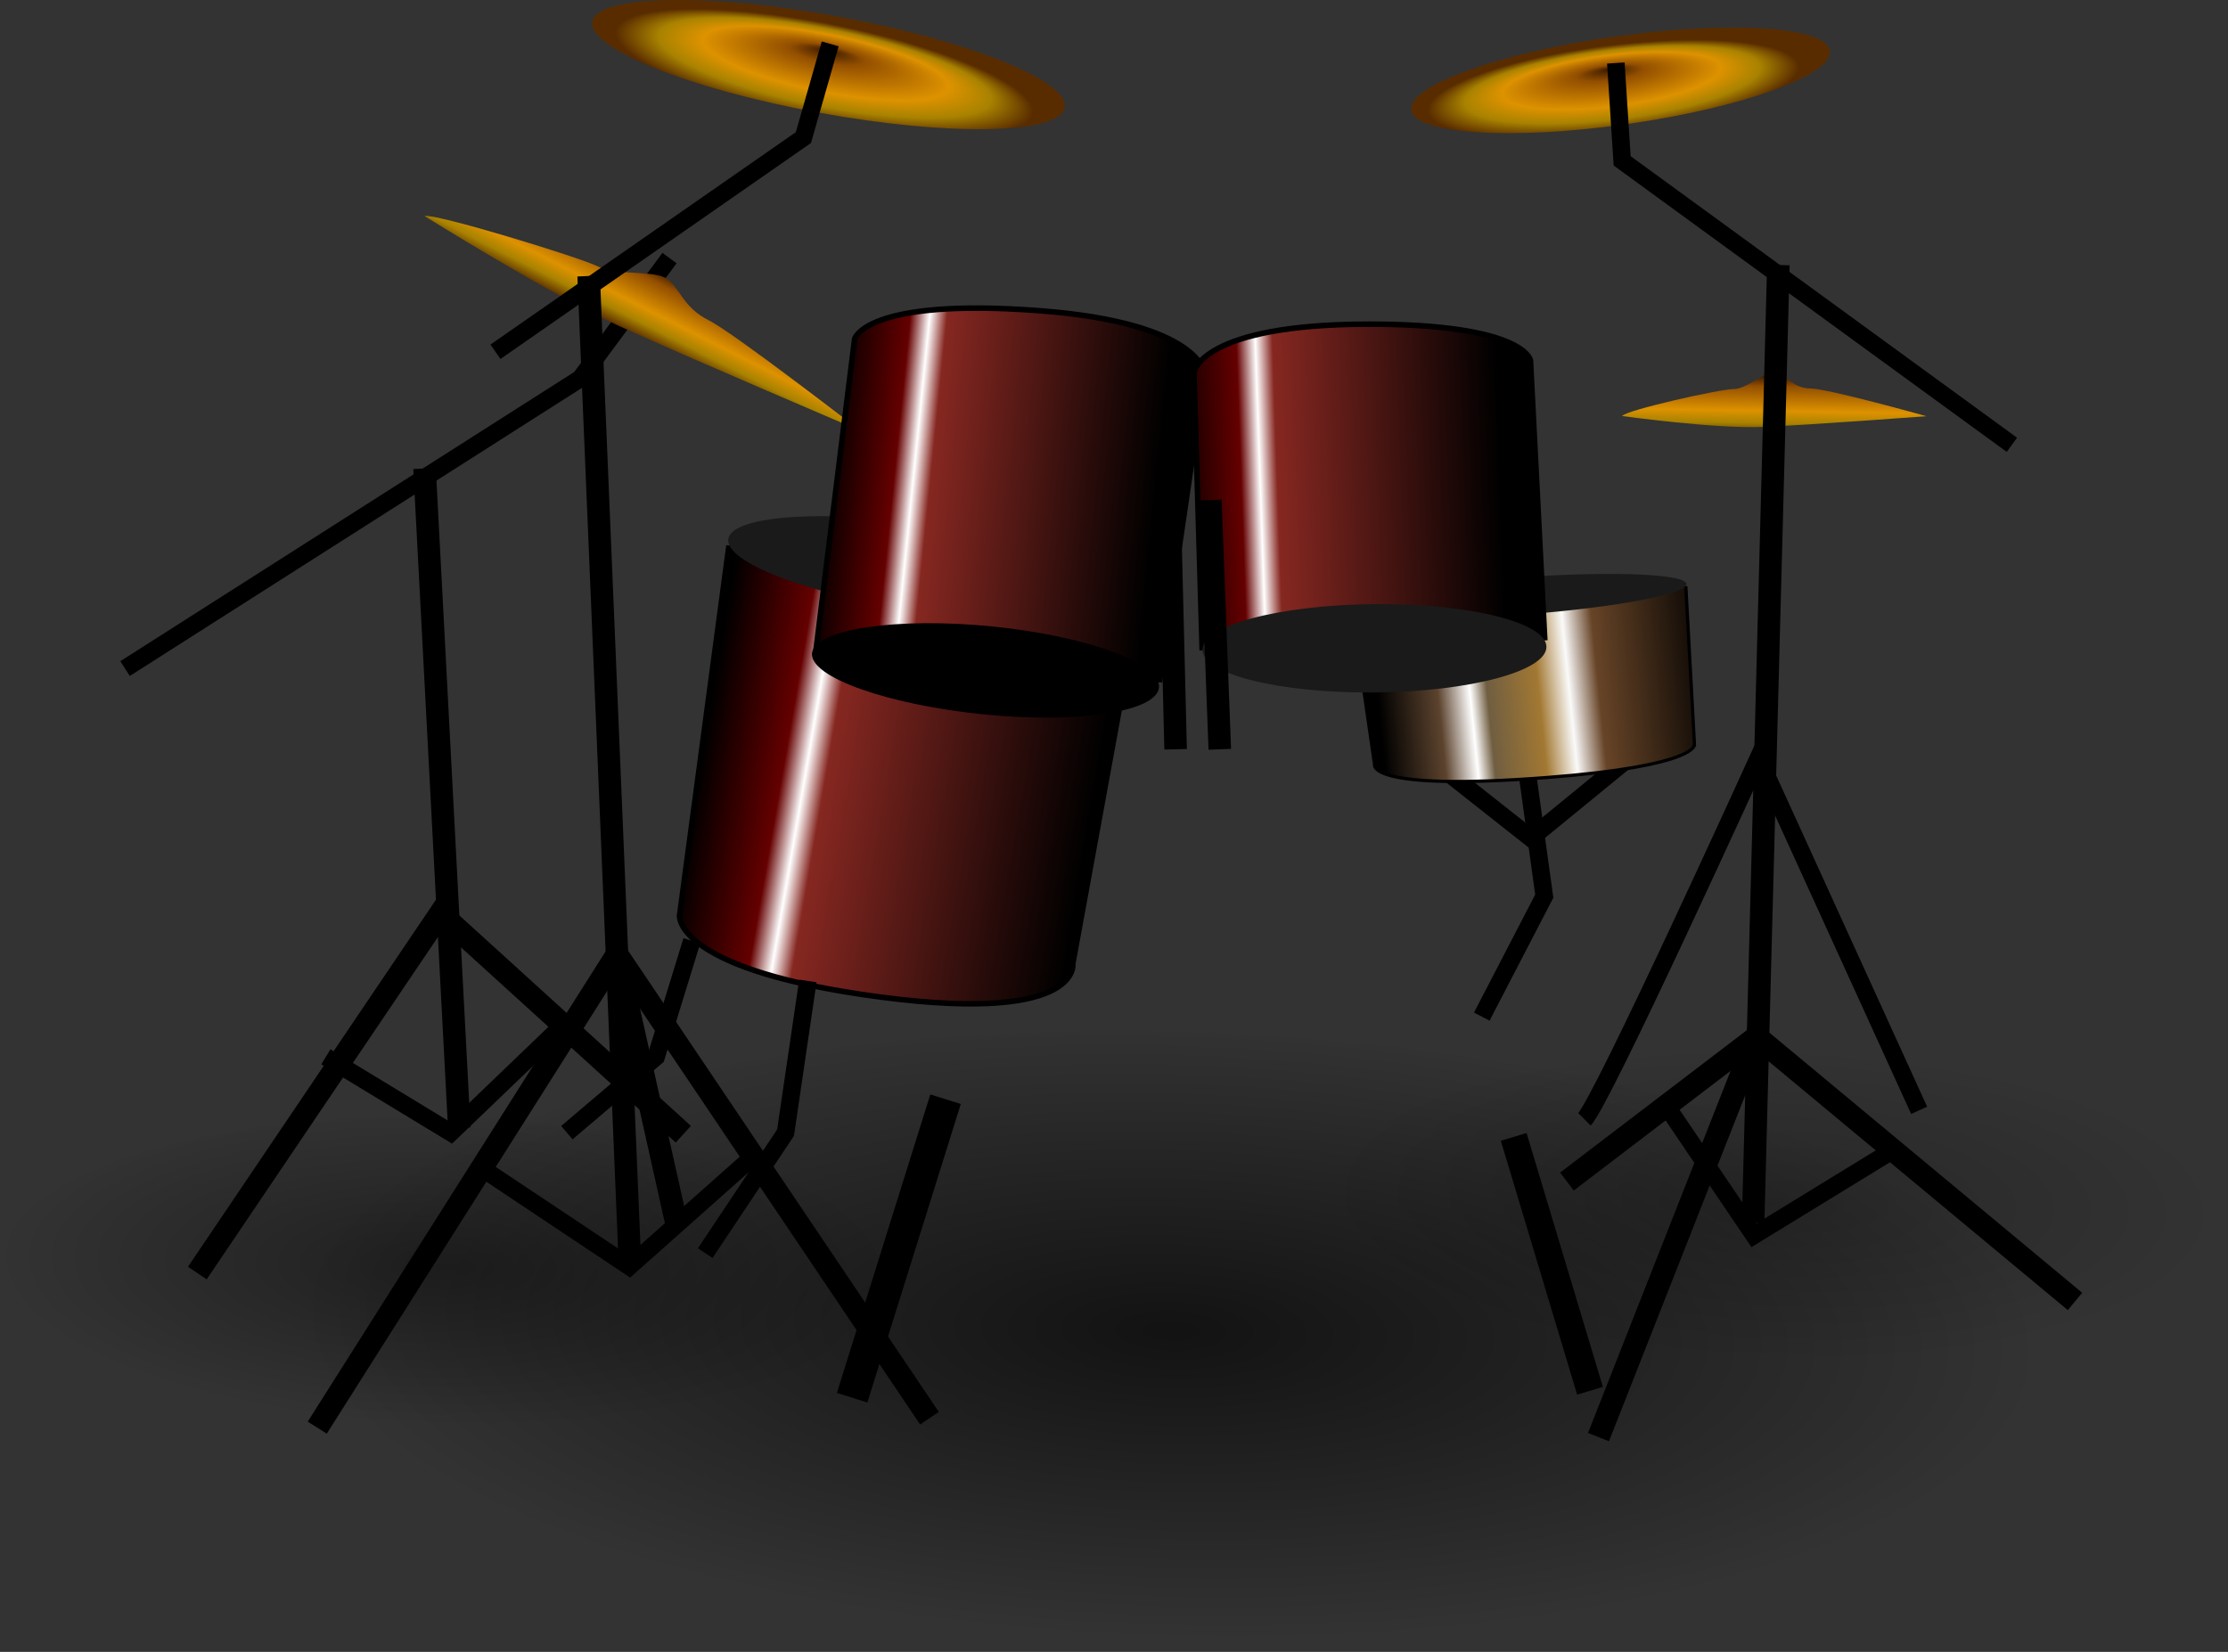 <?xml version="1.0" encoding="UTF-8" standalone="no"?>
<!-- Created with Inkscape (http://www.inkscape.org/) -->

<svg
   width="293.621"
   height="217.734"
   id="svg3249"
   sodipodi:version="0.32"
   inkscape:version="1.4 (e7c3feb100, 2024-10-09)"
   sodipodi:docname="stage_drums.svg"
   inkscape:output_extension="org.inkscape.output.svg.inkscape"
   version="1.1"
   xmlns:inkscape="http://www.inkscape.org/namespaces/inkscape"
   xmlns:sodipodi="http://sodipodi.sourceforge.net/DTD/sodipodi-0.dtd"
   xmlns:xlink="http://www.w3.org/1999/xlink"
   xmlns="http://www.w3.org/2000/svg"
   xmlns:svg="http://www.w3.org/2000/svg"
   xmlns:rdf="http://www.w3.org/1999/02/22-rdf-syntax-ns#"
   xmlns:cc="http://creativecommons.org/ns#"
   xmlns:dc="http://purl.org/dc/elements/1.1/">
  <rect width="100%" height="100%" fill="#333333" stroke="none"/>
  <defs
     id="defs3251">
    <linearGradient
       id="linearGradient3026">
      <stop
         id="stop3028"
         offset="0"
         style="stop-color:black;stop-opacity:1;" />
      <stop
         style="stop-color:#650000;stop-opacity:1;"
         offset="0.21"
         id="stop3040" />
      <stop
         style="stop-color:white;stop-opacity:1;"
         offset="0.268"
         id="stop3034" />
      <stop
         id="stop3036"
         offset="0.32"
         style="stop-color:#862721;stop-opacity:1;" />
      <stop
         id="stop3030"
         offset="1"
         style="stop-color:black;stop-opacity:1;" />
    </linearGradient>
    <linearGradient
       id="linearGradient3238">
      <stop
         style="stop-color:black;stop-opacity:1;"
         offset="0"
         id="stop3240" />
      <stop
         id="stop3242"
         offset="0.177"
         style="stop-color:#5c432e;stop-opacity:1;" />
      <stop
         id="stop3244"
         offset="0.271"
         style="stop-color:white;stop-opacity:1;" />
      <stop
         style="stop-color:#705e41;stop-opacity:1;"
         offset="0.321"
         id="stop3246" />
      <stop
         id="stop3254"
         offset="0.471"
         style="stop-color:#a27832;stop-opacity:1;" />
      <stop
         id="stop3250"
         offset="0.561"
         style="stop-color:#fafafa;stop-opacity:1;" />
      <stop
         style="stop-color:#674427;stop-opacity:1;"
         offset="0.647"
         id="stop3252" />
      <stop
         style="stop-color:black;stop-opacity:1;"
         offset="1"
         id="stop3248" />
    </linearGradient>
    <linearGradient
       id="linearGradient3267">
      <stop
         id="stop3269"
         offset="0"
         style="stop-color:#3b1a00;stop-opacity:1;" />
      <stop
         style="stop-color:#934f00;stop-opacity:1;"
         offset="0.179"
         id="stop3279" />
      <stop
         id="stop3281"
         offset="0.589"
         style="stop-color:#dd9200;stop-opacity:1;" />
      <stop
         style="stop-color:#a88200;stop-opacity:1;"
         offset="0.795"
         id="stop3283" />
      <stop
         id="stop3285"
         offset="1"
         style="stop-color:#592c00;stop-opacity:1;" />
    </linearGradient>
    <linearGradient
       id="linearGradient7823">
      <stop
         id="stop7825"
         offset="0"
         style="stop-color:#000000;stop-opacity:0.639;" />
      <stop
         id="stop7827"
         offset="1"
         style="stop-color:#000000;stop-opacity:0;" />
    </linearGradient>
    <linearGradient
       id="linearGradient7742">
      <stop
         style="stop-color:#000000;stop-opacity:0.392;"
         offset="0"
         id="stop7744" />
      <stop
         style="stop-color:#000000;stop-opacity:0;"
         offset="1"
         id="stop7746" />
    </linearGradient>
    <linearGradient
       id="linearGradient7748">
      <stop
         style="stop-color:#000000;stop-opacity:0.237;"
         offset="0"
         id="stop7750" />
      <stop
         style="stop-color:#000000;stop-opacity:0;"
         offset="1"
         id="stop7752" />
    </linearGradient>
    <radialGradient
       inkscape:collect="always"
       xlink:href="#linearGradient7823"
       id="radialGradient2439"
       gradientUnits="userSpaceOnUse"
       gradientTransform="matrix(0.251,0.006,0.001,0.089,-771.981,-207.511)"
       cx="3097.018"
       cy="2865.388"
       fx="3097.018"
       fy="2865.388"
       r="457.493" />
    <linearGradient
       inkscape:collect="always"
       xlink:href="#linearGradient3026"
       id="linearGradient2441"
       gradientUnits="userSpaceOnUse"
       gradientTransform="matrix(-0.149,-0.004,0.004,-0.145,371.076,47.822)"
       x1="2855.339"
       y1="344.719"
       x2="2508.725"
       y2="296.085" />
    <linearGradient
       inkscape:collect="always"
       xlink:href="#linearGradient3238"
       id="linearGradient2443"
       gradientUnits="userSpaceOnUse"
       gradientTransform="matrix(0.122,-0.002,-0.003,-0.061,-266.325,3.684)"
       x1="2480.271"
       y1="268.489"
       x2="2850.386"
       y2="278.114" />
    <linearGradient
       inkscape:collect="always"
       xlink:href="#linearGradient3267"
       id="linearGradient2445"
       gradientUnits="userSpaceOnUse"
       gradientTransform="matrix(0.146,0,0,0.146,-406.579,-92.614)"
       x1="2392.143"
       y1="135.146"
       x2="2363.571"
       y2="191.575" />
    <linearGradient
       inkscape:collect="always"
       xlink:href="#linearGradient3026"
       id="linearGradient2447"
       gradientUnits="userSpaceOnUse"
       gradientTransform="matrix(0.15,0,0,0.145,-416.547,-92.564)"
       x1="2528.571"
       y1="302.764"
       x2="2820"
       y2="331.335" />
    <linearGradient
       inkscape:collect="always"
       xlink:href="#linearGradient3026"
       id="linearGradient2449"
       gradientUnits="userSpaceOnUse"
       gradientTransform="matrix(0.147,-0.017,0.019,0.129,-369.098,-43.116)"
       x1="2528.571"
       y1="302.764"
       x2="2820"
       y2="331.335" />
    <linearGradient
       inkscape:collect="always"
       xlink:href="#linearGradient3267"
       id="linearGradient2451"
       gradientUnits="userSpaceOnUse"
       gradientTransform="matrix(0.082,-0.055,0.04,0.112,-113.583,56.652)"
       x1="2392.143"
       y1="135.146"
       x2="2363.571"
       y2="191.575" />
    <radialGradient
       inkscape:collect="always"
       xlink:href="#linearGradient3267"
       id="radialGradient2453"
       gradientUnits="userSpaceOnUse"
       gradientTransform="matrix(0.129,-0.016,0.004,0.03,-353.47,-44.462)"
       cx="3257.168"
       cy="-34.582"
       fx="3255.654"
       fy="-120.738"
       r="189.623" />
    <radialGradient
       inkscape:collect="always"
       xlink:href="#linearGradient3267"
       id="radialGradient2455"
       gradientUnits="userSpaceOnUse"
       gradientTransform="matrix(0.145,0.029,-0.007,0.033,-509.924,-193.12)"
       cx="3257.168"
       cy="-34.582"
       fx="3255.654"
       fy="-120.738"
       r="189.623" />
    <radialGradient
       inkscape:collect="always"
       xlink:href="#linearGradient7742"
       id="radialGradient2457"
       gradientUnits="userSpaceOnUse"
       gradientTransform="matrix(0.13,0.003,6.47235e-4,0.046,-491.634,-83.438)"
       cx="3097.018"
       cy="2865.388"
       fx="3097.018"
       fy="2865.388"
       r="457.493" />
    <radialGradient
       inkscape:collect="always"
       xlink:href="#linearGradient7748"
       id="radialGradient2459"
       gradientUnits="userSpaceOnUse"
       gradientTransform="matrix(0.13,0.003,6.47235e-4,0.046,-317.173,-91.826)"
       cx="3097.018"
       cy="2865.388"
       fx="3097.018"
       fy="2865.388"
       r="457.493" />
  </defs>
  <sodipodi:namedview
     id="base"
     pagecolor="#ffffff"
     bordercolor="#666666"
     borderopacity="1.0"
     gridtolerance="10000"
     guidetolerance="10"
     objecttolerance="10"
     inkscape:pageopacity="0.0"
     inkscape:pageshadow="2"
     inkscape:zoom="0.49497475"
     inkscape:cx="288.90363"
     inkscape:cy="492.95444"
     inkscape:document-units="px"
     inkscape:current-layer="layer1"
     inkscape:window-width="1280"
     inkscape:window-height="979"
     inkscape:window-x="630"
     inkscape:window-y="26"
     inkscape:showpageshadow="2"
     inkscape:pagecheckerboard="0"
     inkscape:deskcolor="#d1d1d1"
     inkscape:window-maximized="0" />
  <g
     inkscape:label="Layer 1"
     inkscape:groupmode="layer"
     id="layer1"
     style="display:inline"
     transform="translate(146.038,109.311)">
    <path
       style="color:#000000;display:inline;overflow:visible;visibility:visible;fill:url(#radialGradient2439);fill-opacity:1;fill-rule:evenodd;stroke:none;stroke-width:20;stroke-linecap:square;stroke-linejoin:round;stroke-miterlimit:4;stroke-dashoffset:0;stroke-opacity:1;marker:none;marker-start:none;marker-mid:none;marker-end:none"
       d="M 124.597,70.381 C 124.913,92.908 73.677,109.905 10.233,108.321 -53.212,106.737 -104.959,87.169 -105.275,64.642 -105.59,42.116 -54.354,25.119 9.09,26.703 72.535,28.286 124.282,47.854 124.597,70.381 Z"
       id="path4539" />
    <path
       style="color:#000000;display:inline;overflow:visible;visibility:visible;fill:none;fill-opacity:1;fill-rule:evenodd;stroke:#000000;stroke-width:2.314;stroke-linecap:butt;stroke-linejoin:miter;stroke-miterlimit:4;stroke-dasharray:none;stroke-dashoffset:0;stroke-opacity:1;marker:none;marker-start:none;marker-mid:none;marker-end:none"
       d="M 55.122,-8.246 57.475,8.811 49.24,24.691"
       id="path2392"
       sodipodi:nodetypes="ccc" />
    <path
       style="display:inline;fill:url(#linearGradient2441);fill-opacity:1;fill-rule:evenodd;stroke:#000000;stroke-width:0.728;stroke-linecap:butt;stroke-linejoin:miter;stroke-miterlimit:4;stroke-dasharray:none;stroke-opacity:1"
       d="m 4.113,-30.303 -8.77,48.019 c 0,0 1.316,8.366 -27.794,4.053 -24.684,-3.658 -24.034,-10.374 -24.034,-10.374 l 6.515,-48.802"
       id="path2394"
       sodipodi:nodetypes="ccscc" />
    <path
       style="color:#000000;display:inline;overflow:visible;visibility:visible;fill:none;fill-opacity:1;fill-rule:evenodd;stroke:#000000;stroke-width:2.314;stroke-linecap:butt;stroke-linejoin:miter;stroke-miterlimit:4;stroke-dasharray:none;stroke-dashoffset:0;stroke-opacity:1;marker:none;marker-start:none;marker-mid:none;marker-end:none"
       d="m 44.535,-7.657 11.175,8.822 12.939,-10.587"
       id="path2396" />
    <path
       style="display:inline;fill:url(#linearGradient2443);fill-opacity:1;fill-rule:evenodd;stroke:#000000;stroke-width:0.425;stroke-linecap:butt;stroke-linejoin:miter;stroke-miterlimit:4;stroke-dasharray:none;stroke-opacity:1"
       d="m 32.143,-29.062 2.974,20.543 c 0,0 -1.07,3.507 22.606,1.699 20.076,-1.533 19.548,-4.348 19.548,-4.348 l -1.14,-20.871"
       id="path2398"
       sodipodi:nodetypes="ccscc" />
    <path
       style="color:#000000;display:inline;overflow:visible;visibility:visible;fill:#1a1a1a;fill-opacity:1;fill-rule:nonzero;stroke:none;stroke-width:2.043;stroke-linecap:butt;stroke-linejoin:miter;stroke-miterlimit:4;stroke-dashoffset:0;stroke-opacity:1;marker:none;marker-start:none;marker-mid:none;marker-end:none"
       d="m 4.62,-30.198 c -0.6,3.165 -13.333,3.917 -28.422,1.678 -15.089,-2.239 -26.848,-6.626 -26.248,-9.791 0.6,-3.165 13.333,-3.917 28.422,-1.678 15.089,2.239 26.848,6.626 26.248,9.791 z"
       id="path2402" />
    <path
       style="color:#000000;display:inline;overflow:visible;visibility:visible;fill:none;fill-opacity:1;fill-rule:evenodd;stroke:#000000;stroke-width:2.314;stroke-linecap:butt;stroke-linejoin:miter;stroke-miterlimit:4;stroke-dasharray:none;stroke-dashoffset:0;stroke-opacity:1;marker:none;marker-start:none;marker-mid:none;marker-end:none"
       d="m -57.804,-75.295 -11.763,15.88 -59.992,38.23"
       id="path2404" />
    <path
       style="display:inline;fill:url(#linearGradient2445);fill-opacity:1;fill-rule:evenodd;stroke:none;stroke-width:1px;stroke-linecap:butt;stroke-linejoin:miter;stroke-opacity:1"
       d="m -90.088,-80.833 c 0,0 16.636,10.397 25.785,14.556 9.15,4.159 31.607,13.724 31.607,13.724 0,0 -16.636,-12.893 -19.963,-14.556 -3.327,-1.664 -3.743,-4.159 -5.407,-5.407 -1.664,-1.248 -6.654,-0.416 -9.15,-1.664 -2.495,-1.248 -21.626,-7.07 -22.874,-6.654 z"
       id="path2406" />
    <path
       style="display:inline;fill:url(#linearGradient2447);fill-opacity:1;fill-rule:evenodd;stroke:#000000;stroke-width:0.728;stroke-linecap:butt;stroke-linejoin:miter;stroke-miterlimit:4;stroke-dasharray:none;stroke-opacity:1"
       d="m -38.518,-23.536 5.103,-41.087 c 0,0 1.328,-5.475 24.37,-3.734 21.288,1.608 21.785,8.3 21.785,8.3 l -5.98,40.671"
       id="path2408"
       sodipodi:nodetypes="ccscc" />
    <path
       style="color:#000000;display:inline;overflow:visible;visibility:visible;fill:#000000;fill-opacity:1;fill-rule:nonzero;stroke:none;stroke-width:2.043;stroke-linecap:butt;stroke-linejoin:miter;stroke-miterlimit:4;stroke-dashoffset:0;stroke-opacity:1;marker:none;marker-start:none;marker-mid:none;marker-end:none"
       d="m 6.7,-18.677 c -0.322,3.198 -10.686,4.777 -23.135,3.524 -12.449,-1.252 -22.915,-4.864 -22.593,-8.062 0.322,-3.198 11.31,-4.777 23.759,-3.524 12.449,1.252 22.291,4.864 21.969,8.062 z"
       id="path2410"
       sodipodi:nodetypes="csssc" />
    <path
       style="color:#000000;display:inline;overflow:visible;visibility:visible;fill:#1a1a1a;fill-opacity:1;fill-rule:nonzero;stroke:none;stroke-width:2.043;stroke-linecap:butt;stroke-linejoin:miter;stroke-miterlimit:4;stroke-dashoffset:0;stroke-opacity:1;marker:none;marker-start:none;marker-mid:none;marker-end:none"
       d="m 31.731,-29.018 c 0.488,1.327 10.845,1.642 23.117,0.703 12.272,-0.939 21.837,-2.777 21.348,-4.104 -0.488,-1.327 -10.845,-1.642 -23.117,-0.703 -12.272,0.939 -21.837,2.777 -21.348,4.104 z"
       id="path2412" />
    <path
       style="display:inline;fill:url(#linearGradient2449);fill-opacity:1;fill-rule:evenodd;stroke:#000000;stroke-width:0.728;stroke-linecap:butt;stroke-linejoin:miter;stroke-miterlimit:4;stroke-dasharray:none;stroke-opacity:1"
       d="m 12.393,-23.578 -1.081,-36.716 c 0,0 1.016,-6.241 22.839,-6.288 20.781,-0.045 21.507,4.77 21.507,4.77 l 1.892,36.905"
       id="path2414"
       sodipodi:nodetypes="ccscc" />
    <path
       style="color:#000000;display:inline;overflow:visible;visibility:visible;fill:#1a1a1a;fill-opacity:1;fill-rule:nonzero;stroke:none;stroke-width:2.043;stroke-linecap:butt;stroke-linejoin:miter;stroke-miterlimit:4;stroke-dashoffset:0;stroke-opacity:1;marker:none;marker-start:none;marker-mid:none;marker-end:none"
       d="m 57.759,-24.06 c 0.029,3.214 -10.102,5.913 -22.613,6.026 -12.511,0.112 -22.688,-2.405 -22.717,-5.619 -0.029,-3.214 10.102,-5.913 22.613,-6.026 12.511,-0.112 22.688,2.405 22.717,5.619 z"
       id="path2416" />
    <path
       style="display:inline;fill:none;fill-rule:evenodd;stroke:#000000;stroke-width:0.146px;stroke-linecap:butt;stroke-linejoin:miter;stroke-opacity:1"
       d="m -43.925,-25.52 c 0,-0.555 0,-0.555 0,0 z"
       id="path2418" />
    <path
       style="color:#000000;display:inline;overflow:visible;visibility:visible;fill:none;fill-opacity:1;fill-rule:evenodd;stroke:#000000;stroke-width:3.542;stroke-linecap:butt;stroke-linejoin:miter;stroke-miterlimit:4;stroke-dasharray:none;stroke-dashoffset:0;stroke-opacity:1;marker:none;marker-start:none;marker-mid:none;marker-end:none"
       d="m 53.445,40.541 10.059,33.465"
       id="path2430" />
    <path
       style="color:#000000;display:inline;overflow:visible;visibility:visible;fill:none;fill-opacity:1;fill-rule:evenodd;stroke:#000000;stroke-width:4.209;stroke-linecap:butt;stroke-linejoin:miter;stroke-miterlimit:4;stroke-dasharray:none;stroke-dashoffset:0;stroke-opacity:1;marker:none;marker-start:none;marker-mid:none;marker-end:none"
       d="m -21.427,35.576 -12.312,39.345"
       id="path2432" />
    <path
       style="display:inline;fill:url(#linearGradient2451);fill-opacity:1;fill-rule:evenodd;stroke:none;stroke-width:1px;stroke-linecap:butt;stroke-linejoin:miter;stroke-opacity:1"
       d="m 67.728,-54.478 c 0,0 12.237,1.706 18.536,1.441 6.299,-0.265 21.581,-1.413 21.581,-1.413 0,0 -12.928,-3.632 -15.26,-3.652 -2.332,-0.02 -3.257,-1.788 -4.538,-2.119 -1.281,-0.331 -3.859,2.207 -5.608,2.192 -1.749,-0.015 -14.124,2.758 -14.711,3.553 z"
       id="path2422" />
    <path
       style="display:inline;fill:none;fill-rule:evenodd;stroke:#000000;stroke-width:2.969;stroke-linecap:butt;stroke-linejoin:miter;stroke-miterlimit:4;stroke-dasharray:none;stroke-opacity:1"
       d="M 88.327,-74.381 85,51.835"
       id="path2424"
       sodipodi:nodetypes="cc" />
    <path
       style="color:#000000;display:inline;overflow:visible;visibility:visible;fill:none;fill-opacity:1;fill-rule:evenodd;stroke:#000000;stroke-width:2.969;stroke-linecap:butt;stroke-linejoin:miter;stroke-miterlimit:4;stroke-dasharray:none;stroke-dashoffset:0;stroke-opacity:1;marker:none;marker-start:none;marker-mid:none;marker-end:none"
       d="M -68.462,-72.932 -63.056,56.41"
       id="path2426" />
    <path
       style="color:#000000;display:inline;overflow:visible;visibility:visible;fill:none;fill-opacity:1;fill-rule:evenodd;stroke:#000000;stroke-width:2.969;stroke-linecap:butt;stroke-linejoin:miter;stroke-miterlimit:4;stroke-dasharray:none;stroke-dashoffset:0;stroke-opacity:1;marker:none;marker-start:none;marker-mid:none;marker-end:none"
       d="m -90.088,-47.562 4.575,86.921"
       id="path2428" />
    <path
       style="color:#000000;display:inline;overflow:visible;visibility:visible;fill:none;fill-opacity:1;fill-rule:evenodd;stroke:#000000;stroke-width:2.969;stroke-linecap:butt;stroke-linejoin:miter;stroke-miterlimit:4;stroke-dasharray:none;stroke-dashoffset:0;stroke-opacity:1;marker:none;marker-start:none;marker-mid:none;marker-end:none"
       d="m -104.229,78.867 39.509,-62.383 41.173,61.136"
       id="path2434"
       sodipodi:nodetypes="ccc" />
    <path
       style="color:#000000;display:inline;overflow:visible;visibility:visible;fill:none;fill-opacity:1;fill-rule:evenodd;stroke:#000000;stroke-width:2.969;stroke-linecap:butt;stroke-linejoin:miter;stroke-miterlimit:4;stroke-dasharray:none;stroke-dashoffset:0;stroke-opacity:1;marker:none;marker-start:none;marker-mid:none;marker-end:none"
       d="m -64.719,16.9 7.902,35.35"
       id="path2436" />
    <path
       style="color:#000000;display:inline;overflow:visible;visibility:visible;fill:none;fill-opacity:1;fill-rule:evenodd;stroke:#000000;stroke-width:2.969;stroke-linecap:butt;stroke-linejoin:miter;stroke-miterlimit:4;stroke-dasharray:none;stroke-dashoffset:0;stroke-opacity:1;marker:none;marker-start:none;marker-mid:none;marker-end:none"
       d="m -120.032,58.489 32.023,-47.411 32.023,29.112"
       id="path2438" />
    <path
       style="color:#000000;display:inline;overflow:visible;visibility:visible;fill:none;fill-opacity:1;fill-rule:evenodd;stroke:#000000;stroke-width:2.969;stroke-linecap:butt;stroke-linejoin:miter;stroke-miterlimit:4;stroke-dasharray:none;stroke-dashoffset:0;stroke-opacity:1;marker:none;marker-start:none;marker-mid:none;marker-end:none"
       d="m 64.622,80.115 20.794,-52.818 42.005,34.935"
       id="path2440" />
    <path
       style="color:#000000;display:inline;overflow:visible;visibility:visible;fill:none;fill-opacity:1;fill-rule:evenodd;stroke:#000000;stroke-width:2.969;stroke-linecap:butt;stroke-linejoin:miter;stroke-miterlimit:4;stroke-dasharray:none;stroke-dashoffset:0;stroke-opacity:1;marker:none;marker-start:none;marker-mid:none;marker-end:none"
       d="m 85,27.713 -24.537,18.715"
       id="path2442" />
    <path
       style="color:#000000;display:inline;overflow:visible;visibility:visible;fill:none;fill-opacity:1;fill-rule:evenodd;stroke:#000000;stroke-width:2.969;stroke-linecap:butt;stroke-linejoin:miter;stroke-miterlimit:4;stroke-dasharray:none;stroke-dashoffset:0;stroke-opacity:1;marker:none;marker-start:none;marker-mid:none;marker-end:none"
       d="m 8.061,-44.235 0.832,33.687"
       id="path2444" />
    <path
       style="color:#000000;display:inline;overflow:visible;visibility:visible;fill:none;fill-opacity:1;fill-rule:evenodd;stroke:#000000;stroke-width:2.969;stroke-linecap:butt;stroke-linejoin:miter;stroke-miterlimit:4;stroke-dasharray:none;stroke-dashoffset:0;stroke-opacity:1;marker:none;marker-start:none;marker-mid:none;marker-end:none"
       d="m 14.715,-10.548 -1.248,-32.855"
       id="path2446" />
    <path
       style="color:#000000;display:inline;overflow:visible;visibility:visible;fill:url(#radialGradient2453);fill-opacity:1;fill-rule:evenodd;stroke:none;stroke-width:10;stroke-linecap:butt;stroke-linejoin:miter;stroke-miterlimit:4;stroke-dasharray:none;stroke-dashoffset:0;stroke-opacity:1;marker:none;marker-start:none;marker-mid:none;marker-end:none"
       d="m 95.122,-102.622 c 0.45,3.182 -11.544,7.515 -26.773,9.67 -15.229,2.156 -27.955,1.323 -28.406,-1.859 -0.45,-3.182 11.544,-7.515 26.773,-9.67 15.176,-2.148 27.868,-1.331 28.401,1.828"
       id="path2450" />
    <path
       style="color:#000000;display:inline;overflow:visible;visibility:visible;fill:url(#radialGradient2455);fill-opacity:1;fill-rule:evenodd;stroke:none;stroke-width:10;stroke-linecap:butt;stroke-linejoin:miter;stroke-miterlimit:4;stroke-dasharray:none;stroke-dashoffset:0;stroke-opacity:1;marker:none;marker-start:none;marker-mid:none;marker-end:none"
       d="m -5.726,-95.113 c -0.672,3.501 -15.163,3.797 -32.346,0.66 -17.183,-3.137 -30.583,-8.524 -29.911,-12.025 0.672,-3.501 15.163,-3.797 32.346,-0.66 17.123,3.126 30.492,8.484 29.917,11.99"
       id="path2452" />
    <path
       style="display:inline;fill:none;fill-rule:evenodd;stroke:#000000;stroke-width:2.314;stroke-linecap:butt;stroke-linejoin:miter;stroke-miterlimit:4;stroke-dasharray:none;stroke-opacity:1"
       d="m 66.909,-101.004 0.832,12.893 51.362,37.43"
       id="path2454" />
    <path
       style="color:#000000;display:inline;overflow:visible;visibility:visible;fill:none;fill-opacity:1;fill-rule:evenodd;stroke:#000000;stroke-width:2.314;stroke-linecap:butt;stroke-linejoin:miter;stroke-miterlimit:4;stroke-dasharray:none;stroke-dashoffset:0;stroke-opacity:1;marker:none;marker-start:none;marker-mid:none;marker-end:none"
       d="m -36.63,-103.527 -3.529,12.351 -40.583,28.231"
       id="path2456" />
    <path
       style="color:#000000;display:inline;overflow:visible;visibility:visible;fill:none;fill-opacity:1;fill-rule:evenodd;stroke:#000000;stroke-width:2.314;stroke-linecap:butt;stroke-linejoin:miter;stroke-miterlimit:4;stroke-dasharray:none;stroke-dashoffset:0;stroke-opacity:1;marker:none;marker-start:none;marker-mid:none;marker-end:none"
       d="m -82.506,44.688 19.409,12.939 15.88,-14.116"
       id="path2458" />
    <path
       style="color:#000000;display:inline;overflow:visible;visibility:visible;fill:none;fill-opacity:1;fill-rule:evenodd;stroke:#000000;stroke-width:2.314;stroke-linecap:butt;stroke-linejoin:miter;stroke-miterlimit:4;stroke-dasharray:none;stroke-dashoffset:0;stroke-opacity:1;marker:none;marker-start:none;marker-mid:none;marker-end:none"
       d="m -103.091,29.984 16.468,9.999 14.704,-14.116"
       id="path2460" />
    <path
       style="color:#000000;display:inline;overflow:visible;visibility:visible;fill:none;fill-opacity:1;fill-rule:evenodd;stroke:#000000;stroke-width:2.314;stroke-linecap:butt;stroke-linejoin:miter;stroke-miterlimit:4;stroke-dasharray:none;stroke-dashoffset:0;stroke-opacity:1;marker:none;marker-start:none;marker-mid:none;marker-end:none"
       d="m 72.767,35.278 12.351,18.233 18.233,-11.175"
       id="path2462" />
    <path
       style="color:#000000;display:inline;overflow:visible;visibility:visible;fill:none;fill-opacity:1;fill-rule:evenodd;stroke:#000000;stroke-width:2.314;stroke-linecap:butt;stroke-linejoin:miter;stroke-miterlimit:4;stroke-dasharray:none;stroke-dashoffset:0;stroke-opacity:1;marker:none;marker-start:none;marker-mid:none;marker-end:none"
       d="m -39.571,19.986 -2.941,19.997 -10.587,15.88"
       id="path2464" />
    <path
       style="color:#000000;display:inline;overflow:visible;visibility:visible;fill:none;fill-opacity:1;fill-rule:evenodd;stroke:#000000;stroke-width:2.314;stroke-linecap:butt;stroke-linejoin:miter;stroke-miterlimit:4;stroke-dasharray:none;stroke-dashoffset:0;stroke-opacity:1;marker:none;marker-start:none;marker-mid:none;marker-end:none"
       d="m -54.863,14.692 -4.705,15.292 -11.763,9.999"
       id="path2466" />
    <path
       style="color:#000000;display:inline;overflow:visible;visibility:visible;fill:none;fill-opacity:1;fill-rule:evenodd;stroke:#000000;stroke-width:2.314;stroke-linecap:butt;stroke-linejoin:miter;stroke-miterlimit:4;stroke-dasharray:none;stroke-dashoffset:0;stroke-opacity:1;marker:none;marker-start:none;marker-mid:none;marker-end:none"
       d="m 62.768,38.219 c 2.353,-2.353 22.938,-47.64 22.938,-47.64 L 106.88,37.042"
       id="path2468"
       sodipodi:nodetypes="ccc" />
    <path
       style="color:#000000;display:inline;overflow:visible;visibility:visible;fill:url(#radialGradient2457);fill-opacity:1;fill-rule:evenodd;stroke:none;stroke-width:20;stroke-linecap:square;stroke-linejoin:round;stroke-miterlimit:4;stroke-dashoffset:0;stroke-opacity:1;marker:none;marker-start:none;marker-mid:none;marker-end:none"
       d="m -26.879,60.611 c 0.163,11.677 -26.395,20.488 -59.283,19.667 -32.887,-0.821 -59.711,-10.964 -59.875,-22.641 -0.163,-11.677 26.395,-20.488 59.283,-19.667 32.887,0.821 59.711,10.964 59.875,22.641 z"
       id="path7734" />
    <path
       style="color:#000000;display:inline;overflow:visible;visibility:visible;fill:url(#radialGradient2459);fill-opacity:1;fill-rule:evenodd;stroke:none;stroke-width:20;stroke-linecap:square;stroke-linejoin:round;stroke-miterlimit:4;stroke-dashoffset:0;stroke-opacity:1;marker:none;marker-start:none;marker-mid:none;marker-end:none"
       d="m 147.582,52.223 c 0.163,11.677 -26.395,20.488 -59.283,19.667 -32.887,-0.821 -59.711,-10.964 -59.875,-22.641 -0.163,-11.677 26.395,-20.488 59.283,-19.667 32.887,0.821 59.711,10.964 59.875,22.641 z"
       id="path7738" />
  </g>
</svg>
